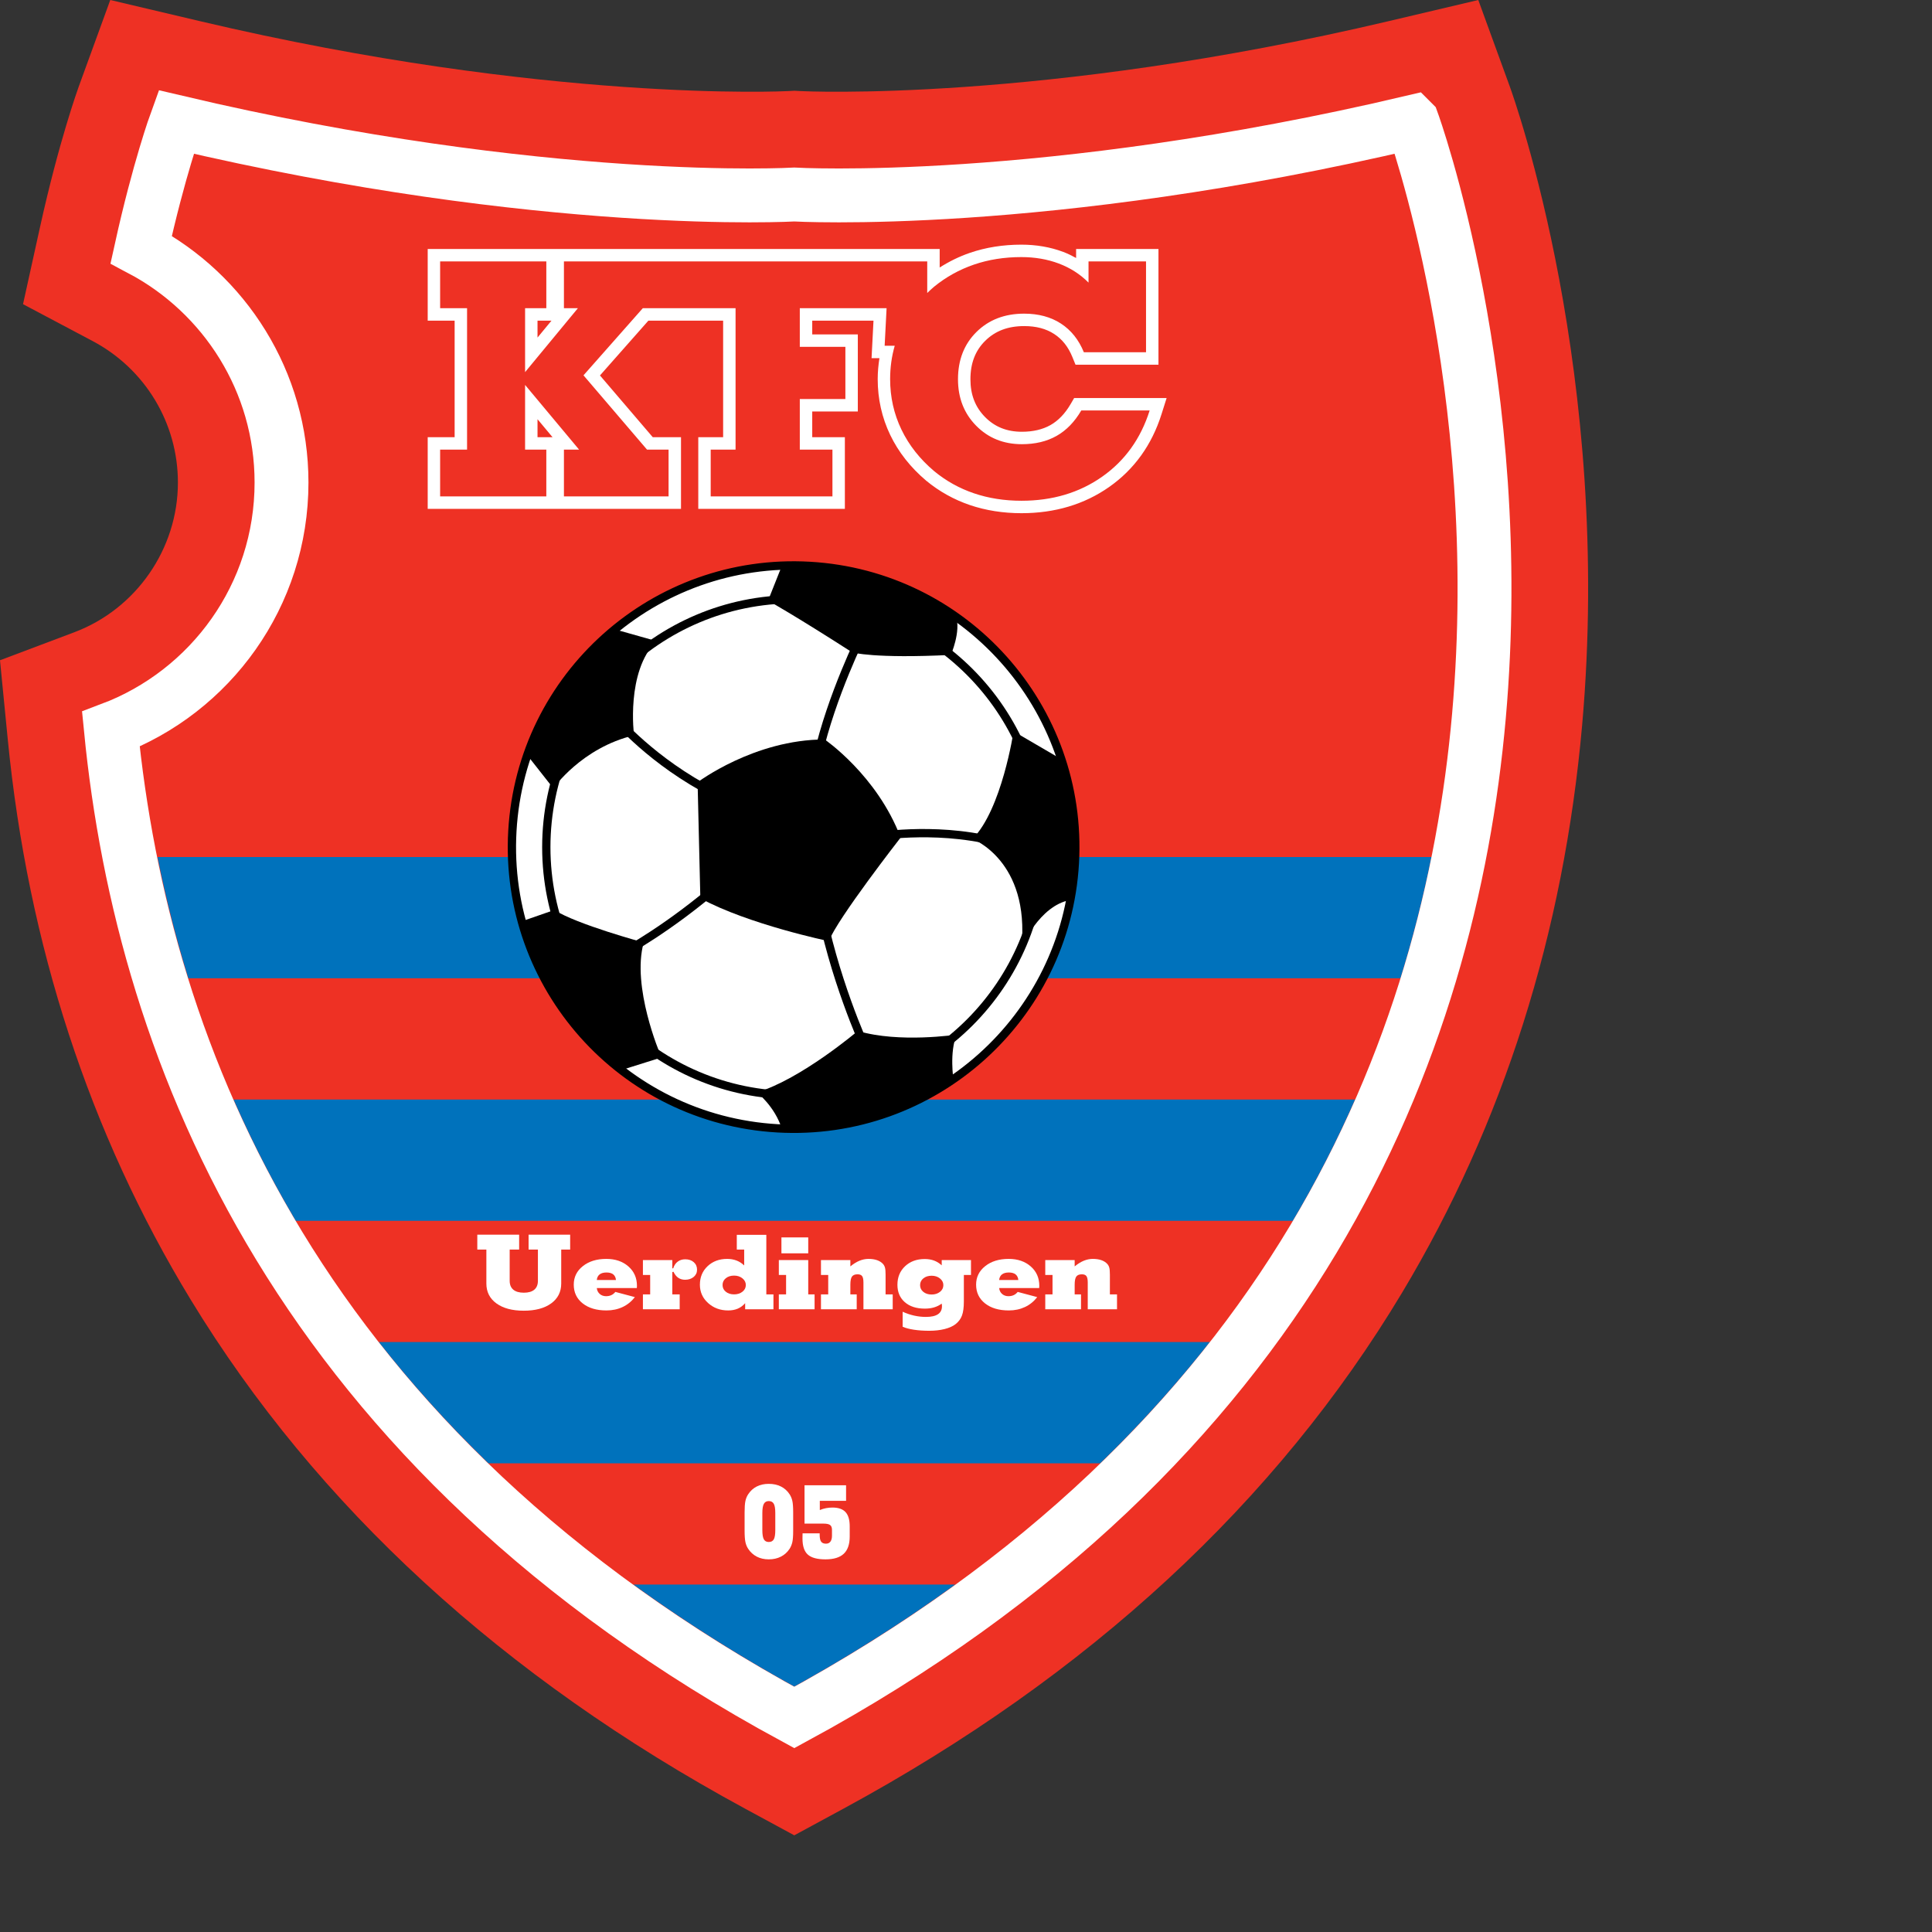<?xml version="1.0" encoding="UTF-8" standalone="no"?>
<svg
   xmlns:dc="http://purl.org/dc/elements/1.1/"
   xmlns:cc="http://creativecommons.org/ns#"
   xmlns:rdf="http://www.w3.org/1999/02/22-rdf-syntax-ns#"
   xmlns:svg="http://www.w3.org/2000/svg"
   xmlns="http://www.w3.org/2000/svg"
   xmlns:sodipodi="http://sodipodi.sourceforge.net/DTD/sodipodi-0.dtd"
   xmlns:inkscape="http://www.inkscape.org/namespaces/inkscape"
   version="1.1"
   id="Layer_1"
   x="0px"
   y="0px"
   viewBox="0 0 1000 1000"
   xml:space="preserve"
   sodipodi:docname="Kfc Uerdingen .svg"
   width="1000"
   height="1000"
   inkscape:version="1.0.1 (3bc2e813f5, 2020-09-07)"><rect x="0" y="0" width="1000" height="1000" fill="#333333" stroke="none"/><defs
   id="defs75" /><sodipodi:namedview
   pagecolor="#ffffff"
   bordercolor="#666666"
   borderopacity="1"
   objecttolerance="10"
   gridtolerance="10"
   guidetolerance="10"
   inkscape:pageopacity="0"
   inkscape:pageshadow="2"
   inkscape:window-width="1920"
   inkscape:window-height="1017"
   id="namedview73"
   showgrid="false"
   inkscape:zoom="1.3358586"
   inkscape:cx="396"
   inkscape:cy="306"
   inkscape:window-x="-8"
   inkscape:window-y="-8"
   inkscape:window-maximized="1"
   inkscape:current-layer="Layer_1" />



















<g
   id="g937"
   transform="matrix(1.959,0,0,1.959,-19.542,-11.584)"><path
     style="fill:#ee3124"
     d="M 408.889,28.777 400.562,5.914 376.88,11.501 C 285.087,33.161 222.009,30.01 221.383,29.976 l -1.5,-0.083 -1.59,0.083 C 217.665,30.011 154.589,33.161 62.794,11.502 L 39.11,5.913 30.786,28.779 c -0.212,0.583 -5.248,14.519 -10.243,37.17 L 16.06,86.281 34.456,96.03 c 13.896,7.365 22.527,21.686 22.527,37.374 0,17.492 -10.999,33.391 -27.369,39.559 l -19.639,7.403 2.051,20.887 c 5.333,54.32 21.61,104.154 48.376,148.116 33.191,54.513 82.444,99.73 146.39,134.394 l 13.045,7.071 13.044,-7.071 c 64.726,-35.085 114.382,-80.969 147.589,-136.374 26.664,-44.492 42.656,-94.905 47.528,-149.838 8.2,-92.461 -17.992,-165.702 -19.109,-168.774 z"
     id="path2" /><g
     id="g12">
	<path
   style="fill:#0072bc"
   d="m 379.994,264.392 c 3.248,-10.429 5.985,-21.11 8.189,-32.037 H 51.601 c 2.197,10.924 4.909,21.611 8.146,32.037 z"
   id="path4" />
	<path
   style="fill:#0072bc"
   d="m 88.115,328.467 h 263.458 c 6.121,-10.321 11.599,-21.009 16.445,-32.038 H 71.681 c 4.833,11.032 10.314,21.717 16.434,32.038 z"
   id="path6" />
	<path
   style="fill:#0072bc"
   d="m 139.016,392.543 h 161.646 c 10.515,-10.168 20.177,-20.85 28.966,-32.038 H 110.055 c 8.788,11.187 18.448,21.87 28.961,32.038 z"
   id="path8" />
	<path
   style="fill:#0072bc"
   d="m 219.837,451.539 c 15.109,-8.361 29.281,-17.358 42.515,-26.959 h -85.028 c 13.234,9.601 27.405,18.599 42.513,26.959 z"
   id="path10" />
</g><path
     style="fill:none;stroke:#ffffff;stroke-width:14.234"
     d="m 383.167,38.144 c -97.45,22.994 -163.329,19.162 -163.329,19.162 0,0 -65.88,3.832 -163.329,-19.162 0,0 -4.571,12.556 -9.233,33.7 22.05,11.688 37.081,34.863 37.081,61.56 0,29.817 -18.745,55.245 -45.089,65.174 8.52,86.768 49.996,190.339 180.57,261.119 C 484.449,316.258 383.167,38.144 383.167,38.144 Z"
     id="path14" /><g
     id="g34">
	<path
   style="fill:#ffffff"
   d="m 138.482,345.042 v -8.972 h -2.395 v -3.935 h 11.053 v 3.935 h -2.499 v 8.249 c 0,1.027 0.319,1.81 0.955,2.344 0.636,0.536 1.565,0.803 2.783,0.803 1.22,0 2.144,-0.267 2.775,-0.803 0.632,-0.534 0.947,-1.317 0.947,-2.344 v -8.249 h -2.463 v -3.935 h 10.983 v 3.935 h -2.361 v 8.972 c 0,2.211 -0.885,3.961 -2.655,5.248 -1.77,1.288 -4.185,1.932 -7.242,1.932 -3.047,0 -5.456,-0.644 -7.227,-1.932 -1.769,-1.287 -2.654,-3.037 -2.654,-5.248 z"
   id="path16" />
	<path
   style="fill:#ffffff"
   d="m 168.403,342.632 c 0.431,-0.336 1.036,-0.505 1.813,-0.505 0.766,0 1.361,0.165 1.781,0.496 0.421,0.332 0.663,0.828 0.727,1.489 h -5.063 c 0.062,-0.651 0.31,-1.145 0.742,-1.48 z m 4.161,4.627 c -0.31,0.382 -0.666,0.665 -1.07,0.852 -0.405,0.186 -0.868,0.278 -1.39,0.278 -0.661,0 -1.217,-0.199 -1.669,-0.595 -0.452,-0.398 -0.711,-0.917 -0.774,-1.561 h 10.576 c 0,-0.064 0.004,-0.161 0.016,-0.289 0.01,-0.127 0.016,-0.224 0.016,-0.288 0,-2.1 -0.756,-3.815 -2.269,-5.137 -1.511,-1.323 -3.451,-1.986 -5.824,-1.986 -2.531,0 -4.599,0.639 -6.201,1.911 -1.603,1.272 -2.403,2.901 -2.403,4.891 0,2.064 0.788,3.717 2.362,4.957 1.576,1.241 3.668,1.861 6.274,1.861 1.559,0 2.977,-0.298 4.253,-0.893 1.277,-0.596 2.363,-1.472 3.261,-2.63 z"
   id="path18" />
	<path
   style="fill:#ffffff"
   d="m 187.611,341.049 0.243,-0.047 c 0.246,-0.761 0.643,-1.348 1.193,-1.753 0.55,-0.409 1.209,-0.611 1.977,-0.611 0.929,0 1.682,0.254 2.257,0.764 0.577,0.509 0.865,1.172 0.865,1.986 0,0.775 -0.296,1.409 -0.889,1.907 -0.593,0.5 -1.348,0.749 -2.266,0.749 -0.705,0 -1.311,-0.176 -1.817,-0.524 -0.507,-0.351 -0.926,-0.88 -1.257,-1.59 l -0.307,0.08 v 5.9 h 1.95 v 3.935 h -9.716 v -3.935 h 1.917 v -5.133 h -1.917 v -3.935 h 7.767 z"
   id="path20" />
	<path
   style="fill:#ffffff"
   d="m 201.745,343.645 c 0.572,-0.465 1.302,-0.697 2.191,-0.697 0.866,0 1.6,0.239 2.199,0.722 0.599,0.479 0.899,1.066 0.899,1.759 0,0.716 -0.297,1.307 -0.891,1.777 -0.595,0.468 -1.33,0.703 -2.207,0.703 -0.889,0 -1.619,-0.232 -2.191,-0.695 -0.572,-0.465 -0.858,-1.059 -0.858,-1.785 0,-0.725 0.286,-1.321 0.858,-1.784 z m 2.905,-7.575 h 1.951 v 4.198 c -0.589,-0.578 -1.261,-1.01 -2.015,-1.299 -0.754,-0.289 -1.581,-0.435 -2.48,-0.435 -2.087,0 -3.81,0.641 -5.169,1.919 -1.358,1.277 -2.039,2.912 -2.039,4.899 0,1.925 0.723,3.54 2.166,4.845 1.445,1.304 3.212,1.957 5.298,1.957 0.962,0 1.81,-0.159 2.543,-0.474 0.734,-0.314 1.383,-0.796 1.951,-1.447 v 1.612 h 7.477 v -3.935 h -1.882 v -15.74 h -7.803 v 3.9 z"
   id="path22" />
	<path
   style="fill:#ffffff"
   d="m 216.441,337.063 v -4.208 h 7.083 v 4.208 z m 7.083,10.847 h 1.677 v 3.935 h -9.445 v -3.935 h 1.917 v -5.133 h -1.917 v -3.935 h 7.768 z"
   id="path24" />
	<path
   style="fill:#ffffff"
   d="m 234.655,340.516 c 0.822,-0.677 1.628,-1.176 2.415,-1.498 0.785,-0.322 1.58,-0.485 2.382,-0.485 0.876,0 1.639,0.116 2.287,0.346 0.647,0.231 1.169,0.569 1.564,1.018 0.237,0.267 0.404,0.594 0.505,0.978 0.103,0.385 0.152,0.999 0.152,1.844 v 0.337 4.852 h 1.883 v 3.935 h -7.733 v -7.055 c 0,-0.83 -0.118,-1.4 -0.352,-1.713 -0.234,-0.314 -0.635,-0.47 -1.199,-0.47 -0.695,0 -1.185,0.197 -1.474,0.59 -0.286,0.394 -0.431,1.112 -0.431,2.155 v 2.558 h 1.677 v 3.935 h -9.445 v -3.935 h 1.917 v -5.133 h -1.917 v -3.935 h 7.768 v 1.676 z"
   id="path26" />
	<path
   style="fill:#ffffff"
   d="m 253.937,343.679 c 0.572,-0.464 1.302,-0.697 2.191,-0.697 0.867,0 1.6,0.24 2.2,0.722 0.598,0.479 0.898,1.067 0.898,1.76 0,0.716 -0.297,1.307 -0.891,1.776 -0.593,0.468 -1.328,0.705 -2.207,0.705 -0.889,0 -1.619,-0.232 -2.191,-0.697 -0.572,-0.465 -0.858,-1.058 -0.858,-1.784 0,-0.725 0.286,-1.322 0.858,-1.785 z m 10.707,-0.902 h 1.881 v -3.935 h -7.732 v 1.393 c -0.632,-0.577 -1.311,-0.998 -2.04,-1.265 -0.726,-0.268 -1.546,-0.401 -2.455,-0.401 -2.108,0 -3.836,0.633 -5.186,1.898 -1.348,1.267 -2.022,2.902 -2.022,4.911 0,1.922 0.651,3.451 1.951,4.59 1.299,1.136 3.063,1.705 5.289,1.705 0.909,0 1.728,-0.108 2.455,-0.328 0.729,-0.219 1.397,-0.553 2.007,-0.999 0.031,0.202 0.049,0.349 0.056,0.438 0.004,0.092 0.008,0.186 0.008,0.28 0,0.928 -0.354,1.627 -1.061,2.096 -0.705,0.469 -1.766,0.705 -3.177,0.705 -1.018,0 -2.036,-0.112 -3.059,-0.335 -1.021,-0.223 -2.052,-0.567 -3.09,-1.036 v 3.971 c 0.792,0.344 1.793,0.604 3.001,0.787 1.208,0.182 2.55,0.273 4.027,0.273 1.508,0 2.87,-0.155 4.083,-0.463 1.214,-0.31 2.174,-0.744 2.88,-1.298 0.792,-0.621 1.353,-1.376 1.684,-2.268 0.332,-0.893 0.498,-2.14 0.498,-3.742 v -6.977 z"
   id="path28" />
	<path
   style="fill:#ffffff"
   d="m 274.71,342.632 c 0.431,-0.336 1.036,-0.505 1.815,-0.505 0.765,0 1.36,0.165 1.781,0.496 0.419,0.332 0.663,0.828 0.727,1.489 h -5.065 c 0.063,-0.651 0.311,-1.145 0.742,-1.48 z m 4.163,4.627 c -0.31,0.382 -0.667,0.665 -1.071,0.852 -0.405,0.186 -0.869,0.278 -1.389,0.278 -0.662,0 -1.218,-0.199 -1.669,-0.595 -0.453,-0.398 -0.712,-0.917 -0.775,-1.561 h 10.576 c 0,-0.064 0.004,-0.161 0.016,-0.289 0.01,-0.127 0.016,-0.224 0.016,-0.288 0,-2.1 -0.755,-3.815 -2.268,-5.137 -1.513,-1.323 -3.452,-1.986 -5.824,-1.986 -2.532,0 -4.599,0.639 -6.201,1.911 -1.603,1.272 -2.405,2.901 -2.405,4.891 0,2.064 0.788,3.717 2.363,4.957 1.575,1.241 3.667,1.861 6.273,1.861 1.559,0 2.977,-0.298 4.254,-0.893 1.277,-0.596 2.362,-1.472 3.26,-2.63 z"
   id="path30" />
	<path
   style="fill:#ffffff"
   d="m 293.92,340.516 c 0.823,-0.677 1.628,-1.176 2.413,-1.498 0.788,-0.322 1.581,-0.485 2.384,-0.485 0.877,0 1.639,0.116 2.287,0.346 0.647,0.231 1.168,0.569 1.563,1.018 0.236,0.267 0.405,0.594 0.507,0.978 0.1,0.385 0.152,0.999 0.152,1.844 v 0.337 4.852 h 1.882 v 3.935 h -7.733 v -7.055 c 0,-0.83 -0.118,-1.4 -0.354,-1.713 -0.233,-0.314 -0.634,-0.47 -1.199,-0.47 -0.693,0 -1.184,0.197 -1.471,0.59 -0.288,0.394 -0.432,1.112 -0.432,2.155 v 2.558 h 1.676 v 3.935 h -9.445 v -3.935 h 1.917 v -5.133 h -1.917 v -3.935 h 7.769 v 1.676 z"
   id="path32" />
</g><g
     id="g40">
	<path
   style="fill:#ffffff"
   d="m 214.426,412.626 c -0.263,0.471 -0.707,0.706 -1.329,0.706 -0.608,0 -1.041,-0.235 -1.305,-0.706 -0.263,-0.471 -0.394,-1.285 -0.394,-2.44 v -4.507 c 0,-1.137 0.134,-1.949 0.402,-2.433 0.267,-0.484 0.699,-0.726 1.297,-0.726 0.614,0 1.056,0.236 1.323,0.712 0.267,0.476 0.399,1.29 0.399,2.446 v 4.507 c 0,1.157 -0.13,1.97 -0.393,2.441 z m -7.502,0.718 c 0.144,0.669 0.385,1.262 0.724,1.779 0.597,0.909 1.358,1.602 2.282,2.079 0.922,0.477 1.977,0.716 3.164,0.716 1.203,0 2.274,-0.239 3.211,-0.716 0.937,-0.477 1.704,-1.17 2.3,-2.079 0.331,-0.517 0.57,-1.101 0.717,-1.747 0.147,-0.646 0.221,-1.656 0.221,-3.029 v -4.853 c 0,-1.371 -0.074,-2.381 -0.221,-3.026 -0.147,-0.646 -0.386,-1.223 -0.717,-1.731 -0.588,-0.908 -1.351,-1.597 -2.288,-2.066 -0.936,-0.467 -2.011,-0.701 -3.224,-0.701 -1.197,0 -2.255,0.234 -3.178,0.701 -0.924,0.469 -1.68,1.158 -2.268,2.066 -0.339,0.516 -0.58,1.106 -0.724,1.77 -0.142,0.664 -0.213,1.661 -0.213,2.987 v 4.853 c 0.001,1.328 0.072,2.327 0.214,2.997 z"
   id="path36" />
	<path
   style="fill:#ffffff"
   d="m 222.029,411.039 h 4.518 v 0.346 c 0,0.886 0.127,1.508 0.387,1.861 0.257,0.354 0.684,0.531 1.279,0.531 0.515,0 0.908,-0.182 1.178,-0.544 0.271,-0.362 0.406,-0.886 0.406,-1.567 V 410.1 c 0,-0.589 -0.165,-1.009 -0.499,-1.254 -0.331,-0.247 -0.919,-0.371 -1.759,-0.371 h -4.995 v -10.127 h 10.977 v 4.105 h -6.939 v 2.436 c 0.534,-0.224 1.079,-0.39 1.636,-0.496 0.555,-0.107 1.123,-0.161 1.702,-0.161 1.574,0 2.73,0.403 3.463,1.207 0.736,0.803 1.101,2.062 1.101,3.776 v 2.664 c 0,2.055 -0.521,3.574 -1.568,4.561 -1.047,0.987 -2.657,1.48 -4.83,1.48 -2.184,0 -3.743,-0.421 -4.678,-1.266 -0.937,-0.846 -1.403,-2.252 -1.403,-4.227 0,-0.194 0.002,-0.411 0.008,-0.646 0.002,-0.236 0.008,-0.483 0.016,-0.742 z"
   id="path38" />
</g><path
     style="fill:#ffffff"
     d="m 293.782,111.08 -0.95,1.627 c -1.46,2.495 -3.245,4.352 -5.306,5.518 -2.074,1.171 -4.615,1.766 -7.551,1.766 -3.971,0 -7.155,-1.275 -9.74,-3.898 -2.596,-2.636 -3.857,-5.896 -3.857,-9.971 0,-4.241 1.279,-7.568 3.913,-10.167 2.645,-2.614 6.012,-3.884 10.29,-3.884 3.167,0 5.759,0.683 7.924,2.089 2.129,1.386 3.703,3.373 4.805,6.071 l 0.834,2.043 h 21.917 V 71.704 H 294.3 c 0,0 0,1.422 0,2.373 -1.087,-0.599 -2.207,-1.153 -3.398,-1.602 -3.385,-1.275 -7.109,-1.921 -11.068,-1.921 -4.832,0 -9.409,0.729 -13.601,2.167 -2.829,0.971 -5.489,2.286 -7.98,3.873 0,-0.5 0,-4.891 0,-4.891 H 122.981 v 18.928 c 0,0 5.211,0 7.116,0 0,4.94 0,25.857 0,30.795 -1.905,0 -7.116,0 -7.116,0 v 18.93 h 66.927 v -18.93 c 0,0 -5.831,0 -7.462,0 -1.538,-1.799 -11.205,-13.105 -13.949,-16.312 2.715,-3.075 11.295,-12.783 12.796,-14.484 1.23,0 15.127,0 19.746,0 0,4.94 0,25.857 0,30.795 -1.643,0 -6.568,0 -6.568,0 v 18.93 h 38.732 v -18.93 c 0,0 -6.105,0 -8.622,0 0,-2.519 0,-4.275 0,-6.795 3.475,0 12.044,0 12.044,0 V 94.266 c 0,0 -8.57,0 -12.044,0 0,-1.585 0,-2.046 0,-3.634 3.974,0 12.039,0 16.186,0 -0.151,2.934 -0.513,9.917 -0.513,9.917 0,0 1.083,0 2.082,0 -0.282,1.808 -0.457,3.648 -0.457,5.528 0,5.223 1.109,10.183 3.3,14.743 2.178,4.534 5.376,8.602 9.506,12.093 3.465,2.857 7.35,5.019 11.58,6.454 4.191,1.419 8.769,2.139 13.602,2.139 8.825,0 16.625,-2.334 23.185,-6.94 6.603,-4.635 11.25,-11.098 13.813,-19.212 l 1.351,-4.274 z m 7.383,20.797 c -6.026,4.231 -13.126,6.344 -21.298,6.344 -4.499,0 -8.681,-0.655 -12.547,-1.965 -3.866,-1.311 -7.37,-3.26 -10.514,-5.852 -3.794,-3.205 -6.682,-6.875 -8.666,-11.007 -1.984,-4.132 -2.978,-8.571 -2.978,-13.32 0,-3.08 0.41,-6.018 1.216,-8.814 h -2.665 l 0.511,-9.916 H 221.296 V 97.55 h 12.043 v 13.796 h -12.043 v 13.365 h 8.623 v 12.36 h -32.165 v -12.36 h 6.569 V 87.348 h -20.346 -4.166 l -15.667,17.733 16.789,19.632 h 5.69 v 12.36 h -27.647 v -12.36 h 4.008 l -14.273,-17.099 v 17.099 h 5.611 v 12.36 h -28.058 v -12.36 h 7.117 V 87.348 h -7.117 V 74.989 h 28.058 v 12.359 h -5.611 v 16.888 l 13.952,-16.888 h -3.687 V 74.989 h 25.001 70.989 v 8.331 c 0.585,-0.566 1.187,-1.123 1.826,-1.664 3.142,-2.561 6.643,-4.503 10.504,-5.828 3.863,-1.325 8.04,-1.989 12.535,-1.989 3.581,0 6.885,0.57 9.909,1.707 3.025,1.142 5.639,2.82 7.842,5.036 v -5.593 h 15.193 V 98.988 H 296.35 c -1.352,-3.308 -3.37,-5.836 -6.057,-7.583 -2.689,-1.746 -5.927,-2.62 -9.713,-2.62 -5.14,0 -9.339,1.612 -12.599,4.833 -3.258,3.22 -4.889,7.39 -4.889,12.505 0,4.933 1.6,9.024 4.803,12.277 3.203,3.251 7.229,4.877 12.08,4.877 3.525,0 6.582,-0.73 9.167,-2.192 2.586,-1.461 4.761,-3.701 6.525,-6.719 h 18.066 c -2.351,7.446 -6.542,13.281 -12.568,17.511 z m -145.201,-10.45 c -0.821,0 -2.839,0 -3.968,0 0,-1.475 0,-2.384 0,-4.753 1.915,2.295 2.254,2.702 3.968,4.753 z m -0.275,-30.795 c -1.603,1.941 -1.898,2.296 -3.694,4.471 0,-2.221 0,-3.07 0,-4.471 1.13,0 2.327,0 2.327,0 0,0 0.703,0 1.367,0 z"
     id="path42" /><ellipse
     transform="matrix(0.057,-0.998,0.998,0.057,-22.169,436.034)"
     style="fill:#ffffff"
     cx="219.838"
     cy="229.758"
     rx="74.456"
     ry="74.457"
     id="ellipse44" /><ellipse
     transform="matrix(0.057,-0.998,0.998,0.057,-22.169,436.034)"
     style="fill:none;stroke:#000000;stroke-width:2.19"
     cx="219.838"
     cy="229.758"
     rx="74.456"
     ry="74.457"
     id="ellipse46" /><path
     style="fill:none;stroke:#000000;stroke-width:2.19"
     d="m 285.358,229.758 c 0,36.186 -29.333,65.521 -65.52,65.521 -36.187,0 -65.521,-29.334 -65.521,-65.521 0,-36.186 29.335,-65.521 65.521,-65.521 36.187,0 65.52,29.336 65.52,65.521 z"
     id="path48" /><path
     d="m 216.571,155.375 -3.667,9.225 c 0,0 6.934,3.84 22.263,13.695 0,0 5.733,1.676 26.044,0.656 0,0 2.703,-6.192 1.352,-10.175 0,0 -15.315,-13.401 -45.992,-13.401 z"
     id="path50" /><path
     d="m 290.634,206.65 -12.854,-7.502 c 0,0 -3.104,20.665 -10.859,28.42 0,0 15.239,5.749 12.936,28.701 0,0 4.715,-11.113 12.86,-12.549 0,-0.001 4.75,-21.309 -2.083,-37.07 z"
     id="path52" /><path
     d="m 261.898,291.201 c 0,0 -1.126,-7.309 0.853,-11.929 0,0 -15.174,2.313 -26.122,-0.971 0,0 -15.017,12.767 -26.671,16.237 0,0 4.747,3.687 6.583,9.601 -0.001,10e-4 26.19,1.697 45.357,-12.938 z"
     id="path54" /><path
     d="m 149.394,205.583 6.783,8.622 c 0,0 7.453,-10.724 21.322,-14.011 0,0 -2.23,-16.766 5.908,-24.901 l -10.919,-3.08 c 0,0 -13.607,8.83 -23.094,33.37 z"
     id="path56" /><path
     d="m 174.227,288.612 10.738,-3.373 -0.531,-0.734 c 0,0 -7.664,-17.885 -4.379,-29.563 0,0 -17.676,-4.78 -23.619,-8.595 l -7.461,2.595 -1.003,0.35 c 0,0 6.169,25.358 26.242,38.497"
     id="path58" /><path
     style="fill:none;stroke:#000000;stroke-width:2.19"
     d="m 172.755,195.815 c 0,0 9.49,11.314 25.915,19.709"
     id="path60" /><path
     style="fill:none;stroke:#000000;stroke-width:2.19"
     d="m 237.723,173.552 c 0,0 -8.03,16.059 -11.68,32.118"
     id="path62" /><path
     style="fill:none;stroke:#000000;stroke-width:2.19"
     d="m 174.946,257.497 c 0,0 11.679,-6.206 25.548,-18.249"
     id="path64" /><path
     d="m 195.02,243.264 -0.73,-30.659 c 0,0 14.965,-11.314 33.579,-11.314 0,0 13.868,9.488 20.074,25.912 0,0 -16.789,21.536 -18.979,27.374 -0.001,0.001 -21.17,-4.378 -33.944,-11.313"
     id="path66" /><path
     style="fill:none;stroke:#000000;stroke-width:2.19"
     d="m 238.452,282.316 c 0,0 -8.395,-18.249 -12.044,-38.687"
     id="path68" /><path
     style="fill:none;stroke:#000000;stroke-width:2.19"
     d="m 242.103,226.839 c 0,0 17.336,-2.829 33.577,2.19"
     id="path70" /></g>
</svg>
